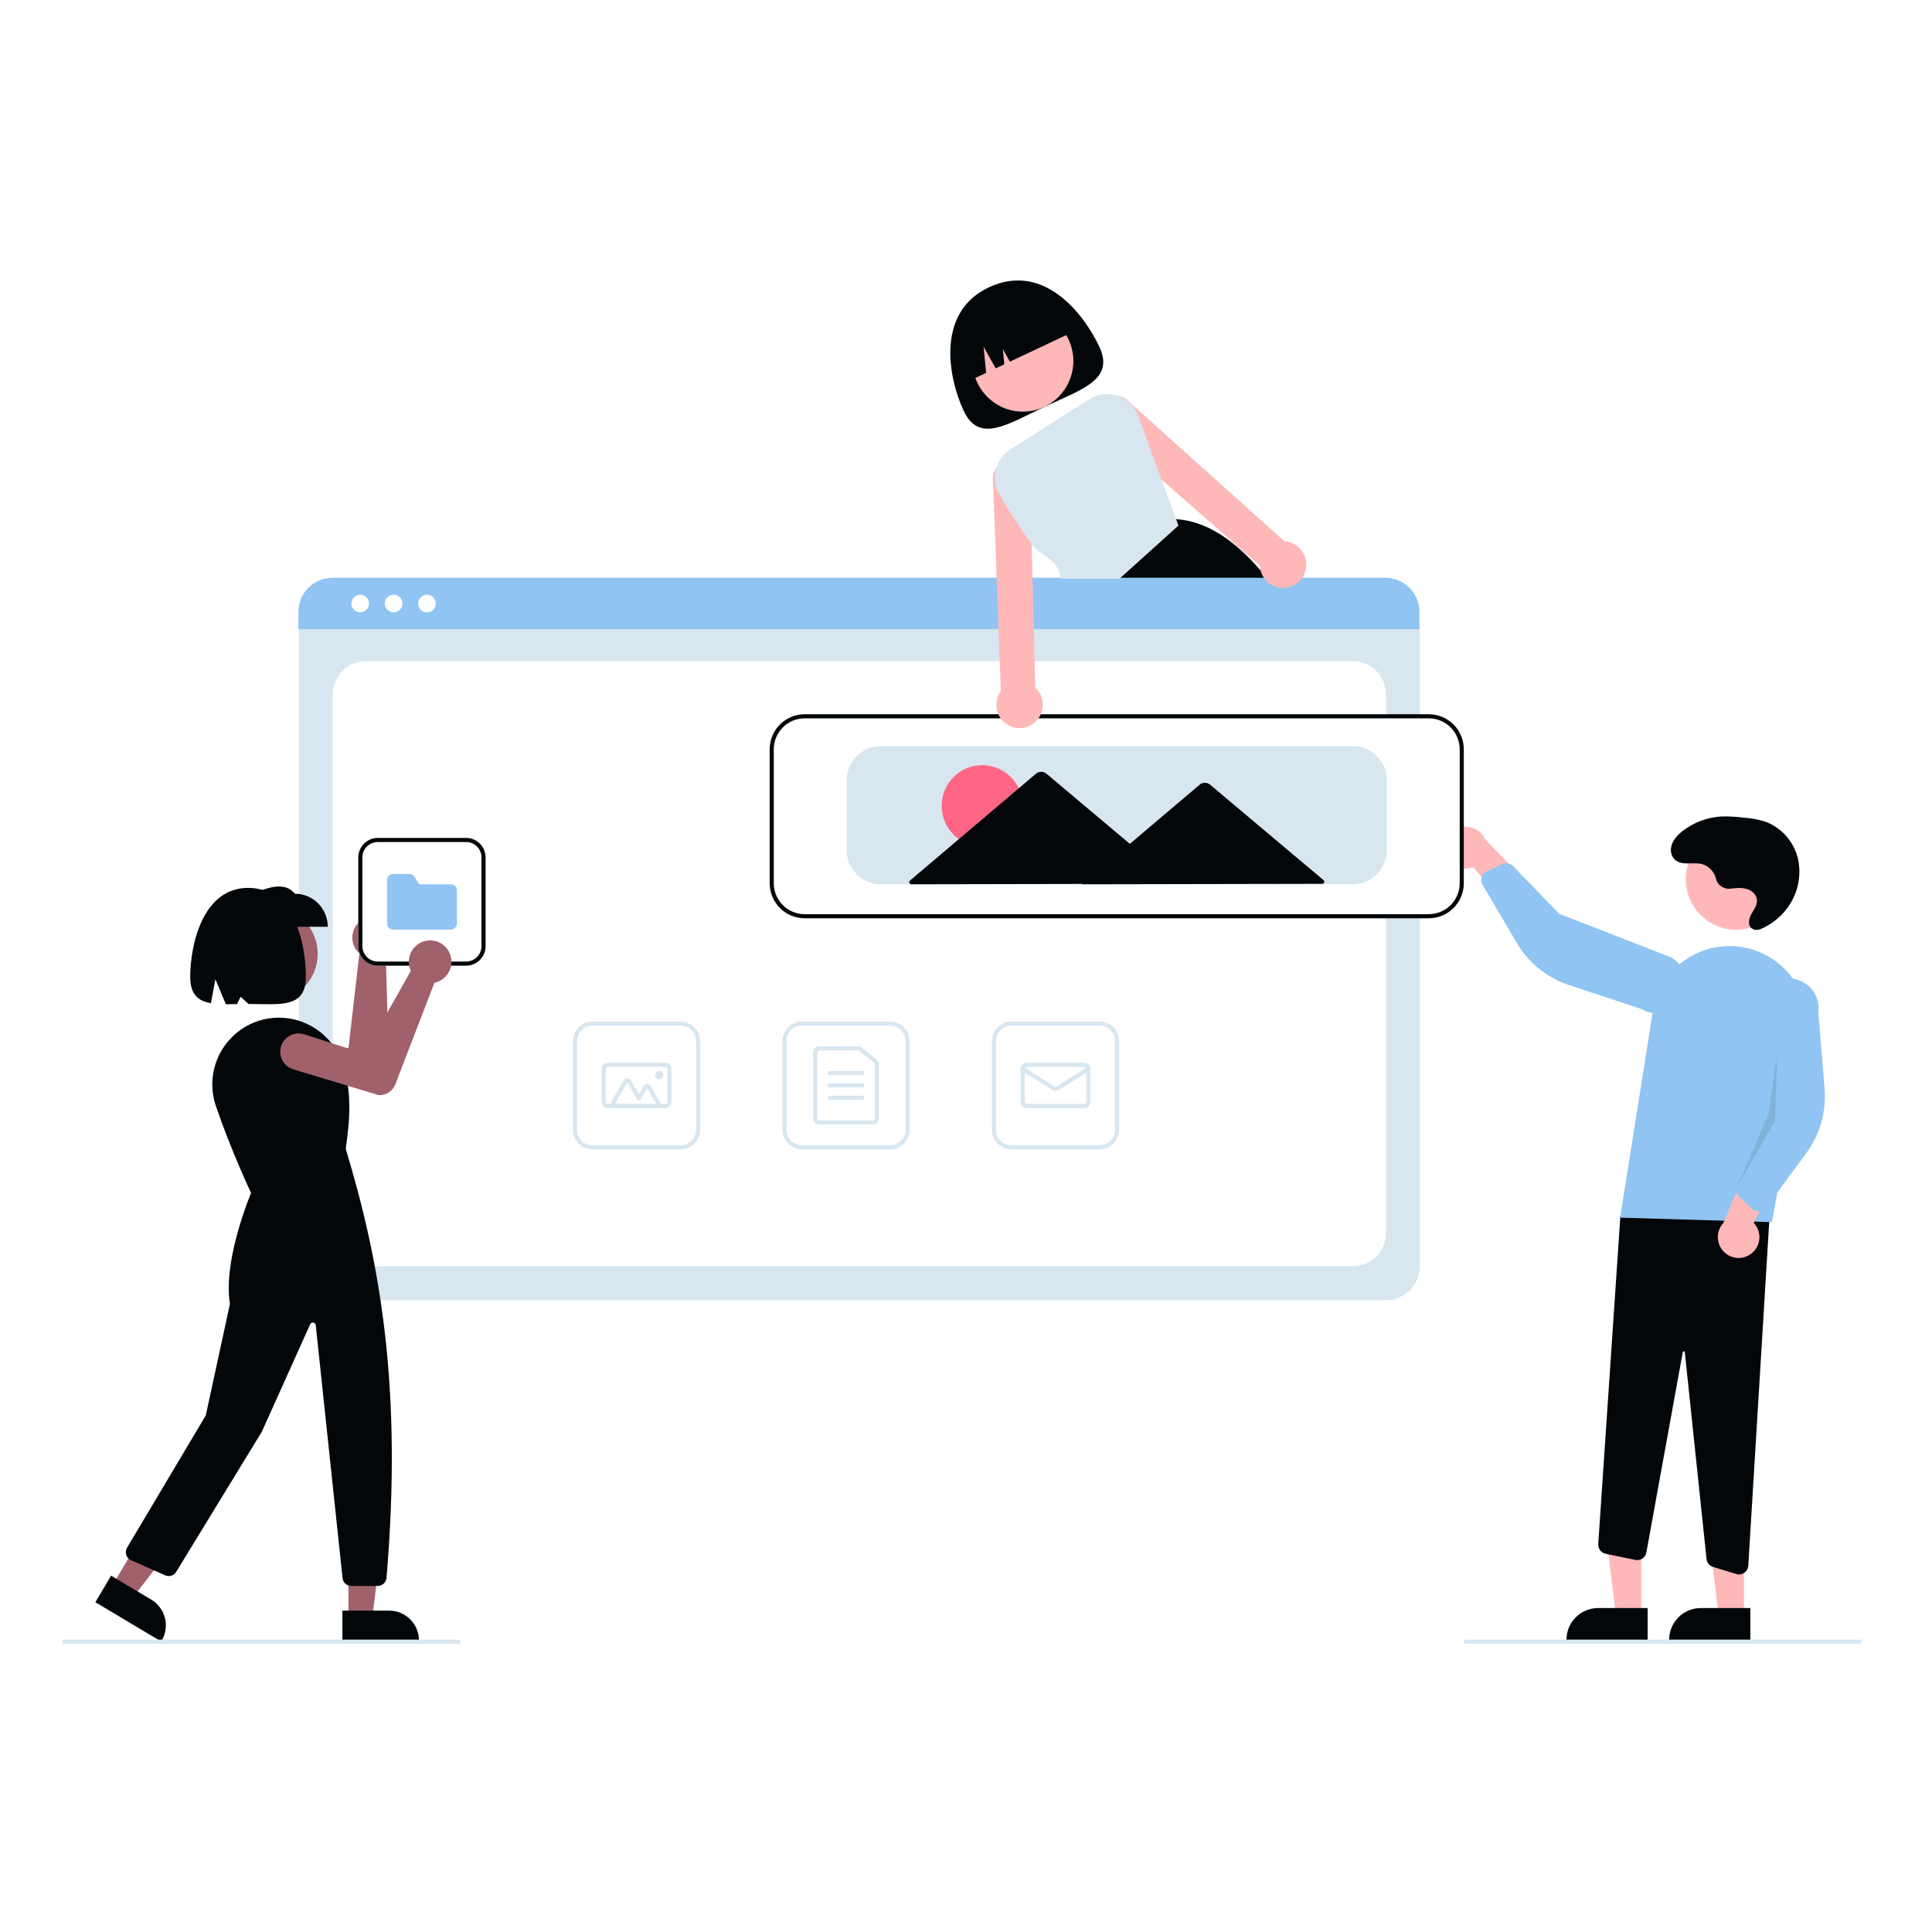 <svg width="248" height="248" viewBox="0 0 248 248" fill="none" xmlns="http://www.w3.org/2000/svg">
<rect width="248" height="248" fill="white"/>
<g clip-path="url(#clip0_33_208)">
<path d="M141.119 44.517C143.1 48.749 138.901 49.948 134.092 52.216C129.282 54.484 125.683 56.963 123.702 52.731C121.72 48.499 120.113 40.1 126.917 36.891C133.955 33.572 139.137 40.286 141.119 44.517Z" fill="#040709"/>
<path d="M131.306 52.839C134.882 52.839 137.78 49.93 137.78 46.342C137.78 42.753 134.882 39.844 131.306 39.844C127.73 39.844 124.831 42.753 124.831 46.342C124.831 49.93 127.73 52.839 131.306 52.839Z" fill="#FFB8B8"/>
<path d="M163.383 75.158C163.159 74.865 162.935 74.576 162.708 74.296C162.415 73.931 162.121 73.577 161.825 73.235C158.469 69.349 154.9 66.901 150.969 66.639H150.964L150.906 66.634L143.074 74.296L140.411 76.899L140.469 77.042L141.906 80.632H167.079C165.944 78.743 164.711 76.916 163.383 75.158Z" fill="#040709"/>
<path d="M124.265 48.958L126.583 47.864L126.26 44.509L127.81 47.286L128.917 46.763L128.729 44.806L129.633 46.426L137.865 42.544C137.091 40.893 135.696 39.618 133.986 38.999C132.276 38.38 130.391 38.468 128.746 39.244L127.553 39.807C125.908 40.582 124.637 41.982 124.021 43.699C123.404 45.415 123.492 47.306 124.265 48.958Z" fill="#040709"/>
<path d="M177.908 166.905H42.715C41.562 166.904 40.456 166.443 39.641 165.625C38.825 164.807 38.367 163.697 38.365 162.54V81.014C38.366 80.166 38.702 79.353 39.3 78.754C39.897 78.154 40.707 77.817 41.552 77.816H179.016C179.875 77.817 180.699 78.16 181.307 78.77C181.915 79.38 182.257 80.207 182.258 81.069V162.54C182.256 163.697 181.798 164.807 180.982 165.625C180.167 166.443 179.061 166.904 177.908 166.905Z" fill="#D8E6F0"/>
<path d="M46.933 162.54H173.69C174.809 162.54 175.882 162.094 176.673 161.3C177.464 160.506 177.908 159.429 177.908 158.307V89.111C177.908 87.989 177.464 86.912 176.673 86.118C175.882 85.324 174.809 84.878 173.69 84.878H46.933C45.814 84.878 44.742 85.324 43.95 86.118C43.16 86.912 42.715 87.989 42.715 89.111V158.307C42.715 159.429 43.16 160.506 43.95 161.3C44.742 162.094 45.814 162.54 46.933 162.54Z" fill="white"/>
<path d="M182.197 80.764H38.304V78.542C38.306 77.381 38.767 76.268 39.585 75.447C40.403 74.626 41.513 74.165 42.67 74.164H177.832C178.989 74.165 180.098 74.626 180.916 75.447C181.735 76.268 182.195 77.381 182.197 78.542V80.764Z" fill="#90C4F2"/>
<path d="M46.238 78.604C46.862 78.604 47.367 78.096 47.367 77.471C47.367 76.845 46.862 76.337 46.238 76.337C45.614 76.337 45.109 76.845 45.109 77.471C45.109 78.096 45.614 78.604 46.238 78.604Z" fill="white"/>
<path d="M50.524 78.604C51.148 78.604 51.653 78.096 51.653 77.471C51.653 76.845 51.148 76.337 50.524 76.337C49.9 76.337 49.395 76.845 49.395 77.471C49.395 78.096 49.9 78.604 50.524 78.604Z" fill="white"/>
<path d="M54.81 78.604C55.434 78.604 55.939 78.096 55.939 77.471C55.939 76.845 55.434 76.337 54.81 76.337C54.187 76.337 53.681 76.845 53.681 77.471C53.681 78.096 54.187 78.604 54.81 78.604Z" fill="white"/>
<path d="M114.267 147.533H102.931C102.267 147.533 101.631 147.268 101.161 146.796C100.692 146.325 100.428 145.686 100.427 145.02V133.644C100.428 132.978 100.692 132.339 101.161 131.868C101.631 131.396 102.267 131.131 102.931 131.131H114.267C114.931 131.131 115.567 131.396 116.037 131.868C116.506 132.339 116.77 132.978 116.771 133.644V145.02C116.77 145.686 116.506 146.325 116.037 146.796C115.567 147.268 114.931 147.533 114.267 147.533ZM102.931 131.66C102.407 131.66 101.904 131.87 101.534 132.242C101.163 132.614 100.955 133.118 100.954 133.644V145.02C100.955 145.546 101.163 146.051 101.534 146.423C101.904 146.794 102.407 147.004 102.931 147.004H114.267C114.791 147.004 115.293 146.794 115.664 146.423C116.035 146.051 116.243 145.546 116.244 145.02V133.644C116.243 133.118 116.035 132.614 115.664 132.242C115.293 131.87 114.791 131.66 114.267 131.66H102.931Z" fill="#D8E6F0"/>
<path d="M112.026 144.359H105.172C104.962 144.358 104.761 144.275 104.613 144.126C104.465 143.977 104.381 143.775 104.381 143.565V135.099C104.381 134.889 104.465 134.687 104.613 134.538C104.761 134.389 104.962 134.306 105.172 134.305H110.138C110.318 134.306 110.493 134.367 110.634 134.48L112.521 136.003C112.614 136.077 112.688 136.171 112.739 136.278C112.791 136.385 112.817 136.503 112.817 136.621V143.565C112.816 143.775 112.733 143.977 112.585 144.126C112.437 144.275 112.236 144.358 112.026 144.359ZM105.172 134.835C105.102 134.835 105.035 134.863 104.986 134.912C104.936 134.962 104.908 135.029 104.908 135.099V143.565C104.908 143.635 104.936 143.702 104.986 143.752C105.035 143.802 105.102 143.829 105.172 143.83H112.026C112.096 143.829 112.163 143.802 112.212 143.752C112.262 143.702 112.289 143.635 112.289 143.565V136.621C112.29 136.582 112.281 136.543 112.264 136.507C112.247 136.471 112.222 136.44 112.191 136.415L110.303 134.893C110.256 134.855 110.198 134.835 110.138 134.835H105.172Z" fill="#D8E6F0"/>
<path d="M110.708 138.009H106.49C106.42 138.009 106.353 137.981 106.304 137.932C106.254 137.882 106.226 137.815 106.226 137.745C106.226 137.675 106.254 137.607 106.304 137.558C106.353 137.508 106.42 137.48 106.49 137.48H110.708C110.778 137.48 110.845 137.508 110.894 137.558C110.944 137.607 110.971 137.675 110.971 137.745C110.971 137.815 110.944 137.882 110.894 137.932C110.845 137.981 110.778 138.009 110.708 138.009Z" fill="#D8E6F0"/>
<path d="M110.708 139.597H106.49C106.42 139.597 106.353 139.569 106.304 139.519C106.254 139.47 106.226 139.402 106.226 139.332C106.226 139.262 106.254 139.195 106.304 139.145C106.353 139.095 106.42 139.068 106.49 139.068H110.708C110.778 139.068 110.845 139.095 110.894 139.145C110.944 139.195 110.971 139.262 110.971 139.332C110.971 139.402 110.944 139.47 110.894 139.519C110.845 139.569 110.778 139.597 110.708 139.597Z" fill="#D8E6F0"/>
<path d="M110.708 141.184H106.49C106.42 141.184 106.353 141.156 106.304 141.106C106.254 141.057 106.226 140.99 106.226 140.919C106.226 140.849 106.254 140.782 106.304 140.732C106.353 140.683 106.42 140.655 106.49 140.655H110.708C110.778 140.655 110.845 140.683 110.894 140.732C110.944 140.782 110.971 140.849 110.971 140.919C110.971 140.99 110.944 141.057 110.894 141.106C110.845 141.156 110.778 141.184 110.708 141.184Z" fill="#D8E6F0"/>
<path d="M141.156 147.533H129.82C129.156 147.533 128.52 147.268 128.05 146.796C127.581 146.325 127.316 145.686 127.316 145.02V133.644C127.316 132.978 127.581 132.339 128.05 131.868C128.52 131.396 129.156 131.131 129.82 131.131H141.156C141.82 131.131 142.456 131.396 142.926 131.868C143.395 132.339 143.659 132.978 143.66 133.644V145.02C143.659 145.686 143.395 146.325 142.926 146.796C142.456 147.268 141.82 147.533 141.156 147.533ZM129.82 131.66C129.296 131.66 128.793 131.87 128.423 132.242C128.052 132.614 127.843 133.118 127.843 133.644V145.02C127.843 145.546 128.052 146.051 128.423 146.423C128.793 146.794 129.296 147.004 129.82 147.004H141.156C141.68 147.004 142.182 146.794 142.553 146.423C142.924 146.051 143.132 145.546 143.133 145.02V133.644C143.132 133.118 142.924 132.614 142.553 132.242C142.182 131.87 141.68 131.66 141.156 131.66H129.82Z" fill="#D8E6F0"/>
<path d="M139.178 142.242H131.797C131.588 142.242 131.386 142.158 131.238 142.01C131.09 141.861 131.007 141.659 131.006 141.449V137.216C131.007 137.005 131.09 136.803 131.238 136.655C131.386 136.506 131.588 136.422 131.797 136.422H139.178C139.388 136.422 139.589 136.506 139.737 136.655C139.886 136.803 139.969 137.005 139.969 137.216V141.449C139.969 141.659 139.886 141.861 139.737 142.01C139.589 142.158 139.388 142.242 139.178 142.242ZM131.797 136.951C131.727 136.951 131.66 136.979 131.611 137.029C131.561 137.078 131.534 137.145 131.534 137.216V141.449C131.534 141.519 131.561 141.586 131.611 141.636C131.66 141.685 131.727 141.713 131.797 141.713H139.178C139.248 141.713 139.315 141.685 139.365 141.636C139.414 141.586 139.442 141.519 139.442 141.449V137.216C139.442 137.145 139.414 137.078 139.365 137.029C139.315 136.979 139.248 136.951 139.178 136.951H131.797Z" fill="#D8E6F0"/>
<path d="M135.488 140.03C135.34 140.03 135.195 139.989 135.069 139.91L131.13 137.44C131.071 137.403 131.029 137.343 131.013 137.275C130.998 137.207 131.01 137.135 131.047 137.076C131.084 137.016 131.143 136.974 131.211 136.958C131.279 136.942 131.35 136.954 131.41 136.991L135.348 139.461C135.39 139.488 135.439 139.501 135.488 139.501C135.537 139.501 135.586 139.488 135.628 139.461L139.566 136.991C139.625 136.954 139.697 136.942 139.765 136.958C139.833 136.974 139.892 137.016 139.929 137.076C139.966 137.135 139.978 137.207 139.962 137.275C139.947 137.343 139.905 137.403 139.845 137.44L135.907 139.91C135.781 139.989 135.636 140.03 135.488 140.03Z" fill="#D8E6F0"/>
<path d="M87.378 147.533H76.042C75.378 147.533 74.742 147.268 74.272 146.796C73.803 146.325 73.539 145.686 73.538 145.02V133.644C73.539 132.978 73.803 132.339 74.272 131.868C74.742 131.396 75.378 131.131 76.042 131.131H87.378C88.042 131.131 88.678 131.396 89.148 131.868C89.617 132.339 89.881 132.978 89.882 133.644V145.02C89.881 145.686 89.617 146.325 89.148 146.796C88.678 147.268 88.042 147.533 87.378 147.533ZM76.042 131.66C75.518 131.66 75.016 131.87 74.645 132.242C74.274 132.614 74.066 133.118 74.065 133.644V145.02C74.066 145.546 74.274 146.051 74.645 146.423C75.016 146.794 75.518 147.004 76.042 147.004H87.378C87.902 147.004 88.404 146.794 88.775 146.423C89.146 146.051 89.354 145.546 89.355 145.02V133.644C89.354 133.118 89.146 132.614 88.775 132.242C88.404 131.87 87.902 131.66 87.378 131.66H76.042Z" fill="#D8E6F0"/>
<path d="M85.401 142.242H78.019C77.81 142.242 77.609 142.158 77.46 142.01C77.312 141.861 77.229 141.659 77.228 141.449V137.216C77.229 137.005 77.312 136.803 77.46 136.655C77.609 136.506 77.81 136.422 78.019 136.422H85.401C85.61 136.422 85.811 136.506 85.96 136.655C86.108 136.803 86.191 137.005 86.192 137.216V141.449C86.191 141.659 86.108 141.861 85.96 142.01C85.811 142.158 85.61 142.242 85.401 142.242ZM78.019 136.951C77.95 136.951 77.882 136.979 77.833 137.029C77.784 137.078 77.756 137.145 77.756 137.216V141.449C77.756 141.519 77.784 141.586 77.833 141.636C77.882 141.685 77.95 141.713 78.019 141.713H85.401C85.471 141.713 85.537 141.685 85.587 141.636C85.636 141.586 85.664 141.519 85.664 141.449V137.216C85.664 137.145 85.636 137.078 85.587 137.029C85.537 136.979 85.471 136.951 85.401 136.951H78.019Z" fill="#D8E6F0"/>
<path d="M84.231 142.242H78.926C78.833 142.242 78.742 142.218 78.662 142.171C78.582 142.125 78.515 142.058 78.469 141.978C78.423 141.897 78.398 141.806 78.398 141.713C78.398 141.62 78.423 141.529 78.469 141.449L80.067 138.671C80.113 138.59 80.18 138.523 80.26 138.477C80.34 138.431 80.431 138.406 80.524 138.406C80.616 138.406 80.707 138.431 80.787 138.477C80.868 138.523 80.934 138.59 80.98 138.671L82.012 140.465L82.61 139.425C82.657 139.345 82.723 139.278 82.803 139.232C82.883 139.185 82.974 139.161 83.067 139.161C83.159 139.161 83.25 139.185 83.331 139.232C83.411 139.278 83.477 139.345 83.524 139.425L84.687 141.449C84.734 141.529 84.758 141.62 84.758 141.713C84.758 141.806 84.734 141.897 84.687 141.978C84.641 142.058 84.575 142.125 84.494 142.171C84.414 142.218 84.323 142.242 84.231 142.242ZM84.231 141.713L83.067 139.69L82.241 141.126C82.218 141.166 82.184 141.2 82.144 141.223C82.104 141.246 82.059 141.258 82.012 141.258C81.966 141.258 81.921 141.246 81.881 141.223C81.841 141.2 81.807 141.166 81.784 141.126L80.524 138.935L78.926 141.713H84.231Z" fill="#D8E6F0"/>
<path d="M84.61 138.538C84.901 138.538 85.137 138.301 85.137 138.009C85.137 137.717 84.901 137.48 84.61 137.48C84.319 137.48 84.082 137.717 84.082 138.009C84.082 138.301 84.319 138.538 84.61 138.538Z" fill="#D8E6F0"/>
<path d="M210.675 207.475L207.443 207.475L205.906 194.964L210.676 194.965L210.675 207.475Z" fill="#FFB8B8"/>
<path d="M211.499 210.619L201.078 210.619V210.487C201.078 209.952 201.183 209.423 201.387 208.929C201.591 208.435 201.89 207.986 202.266 207.608C202.643 207.23 203.09 206.93 203.582 206.726C204.075 206.521 204.602 206.416 205.135 206.416H205.135L211.5 206.416L211.499 210.619Z" fill="#040709"/>
<path d="M223.856 207.475L220.624 207.475L219.087 194.964L223.857 194.965L223.856 207.475Z" fill="#FFB8B8"/>
<path d="M224.68 210.619L214.259 210.619V210.487C214.259 209.952 214.364 209.423 214.568 208.929C214.772 208.435 215.071 207.986 215.447 207.608C215.824 207.23 216.271 206.93 216.763 206.726C217.255 206.521 217.783 206.416 218.316 206.416H218.316L224.681 206.416L224.68 210.619Z" fill="#040709"/>
<path d="M222.887 202.052L219.894 201.138C219.671 201.07 219.473 200.938 219.324 200.757C219.176 200.577 219.084 200.357 219.059 200.124L216.269 173.582C216.267 173.549 216.252 173.519 216.229 173.497C216.206 173.476 216.175 173.463 216.143 173.463C216.111 173.46 216.079 173.47 216.053 173.49C216.028 173.51 216.012 173.539 216.008 173.572L211.334 199.287C211.305 199.443 211.246 199.591 211.16 199.724C211.073 199.857 210.961 199.971 210.83 200.06C210.699 200.148 210.552 200.21 210.397 200.241C210.242 200.272 210.082 200.271 209.928 200.239L206.102 199.448C205.822 199.389 205.572 199.231 205.398 199.002C205.225 198.773 205.139 198.489 205.158 198.202L208.001 156.054L227.281 153.966L224.417 200.985C224.398 201.288 224.265 201.571 224.046 201.779C223.826 201.987 223.536 202.103 223.234 202.104C223.117 202.104 223 202.086 222.887 202.052Z" fill="#040709"/>
<path d="M222.869 119.349C226.445 119.349 229.344 116.44 229.344 112.852C229.344 109.263 226.445 106.354 222.869 106.354C219.293 106.354 216.394 109.263 216.394 112.852C216.394 116.44 219.293 119.349 222.869 119.349Z" fill="#FFB8B8"/>
<path d="M207.971 156.301L212.152 129.884C212.374 128.48 212.892 127.139 213.671 125.951C214.45 124.763 215.472 123.755 216.669 122.994C217.866 122.233 219.211 121.737 220.614 121.538C222.017 121.34 223.447 121.443 224.807 121.842C227.185 122.532 229.222 124.088 230.518 126.204C231.815 128.32 232.279 130.846 231.819 133.287L227.446 156.879L207.971 156.301Z" fill="#90C4F2"/>
<path d="M224.656 161.028C224.98 160.814 225.252 160.531 225.455 160.199C225.658 159.868 225.786 159.496 225.829 159.109C225.873 158.723 225.832 158.331 225.709 157.963C225.586 157.594 225.384 157.257 225.117 156.975L229.439 148.575L224.572 149.096L221.213 156.993C220.771 157.474 220.52 158.102 220.509 158.757C220.497 159.411 220.725 160.048 221.149 160.545C221.573 161.043 222.165 161.366 222.811 161.455C223.458 161.544 224.114 161.392 224.656 161.028Z" fill="#FFB8B8"/>
<path d="M225.582 155.493C225.343 155.459 225.12 155.353 224.942 155.189L223.288 153.655C223.11 153.489 222.986 153.271 222.935 153.032C222.883 152.793 222.906 152.544 223.001 152.318L226.306 144.456L225.837 128.921C225.904 128.421 226.069 127.94 226.322 127.505C226.575 127.069 226.911 126.688 227.31 126.383C227.71 126.078 228.166 125.855 228.651 125.727C229.137 125.598 229.643 125.567 230.14 125.635C230.638 125.704 231.117 125.869 231.551 126.123C231.984 126.378 232.364 126.715 232.668 127.116C232.971 127.518 233.193 127.975 233.32 128.463C233.448 128.95 233.478 129.458 233.41 129.957L234.211 139.723C234.455 142.687 233.618 145.639 231.855 148.029L226.701 155.022C226.602 155.157 226.476 155.269 226.331 155.351C226.185 155.433 226.025 155.484 225.859 155.499C225.767 155.508 225.674 155.506 225.582 155.493Z" fill="#90C4F2"/>
<path d="M185.583 109.311C185.654 109.694 185.807 110.056 186.032 110.372C186.257 110.689 186.549 110.952 186.886 111.143C187.224 111.335 187.599 111.449 187.985 111.479C188.372 111.509 188.76 111.454 189.123 111.317L195.145 118.587L196.565 113.885L190.628 107.702C190.358 107.106 189.88 106.63 189.284 106.364C188.688 106.097 188.015 106.06 187.394 106.258C186.772 106.456 186.244 106.877 185.91 107.439C185.577 108.002 185.46 108.668 185.583 109.311Z" fill="#FFB8B8"/>
<path d="M190.301 112.325C190.425 112.117 190.61 111.952 190.83 111.852L192.882 110.922C193.104 110.822 193.352 110.792 193.591 110.838C193.831 110.884 194.05 111.002 194.221 111.177L200.146 117.297L214.584 122.921C215.016 123.178 215.393 123.517 215.694 123.921C215.995 124.324 216.214 124.783 216.338 125.272C216.462 125.76 216.49 126.268 216.418 126.767C216.346 127.266 216.177 127.746 215.921 128.179C215.664 128.612 215.325 128.991 214.923 129.292C214.521 129.594 214.063 129.813 213.576 129.937C213.089 130.061 212.583 130.088 212.086 130.015C211.589 129.943 211.111 129.773 210.68 129.515L201.407 126.448C198.592 125.518 196.21 123.593 194.703 121.032L190.296 113.542C190.212 113.398 190.158 113.238 190.139 113.072C190.121 112.906 190.137 112.737 190.187 112.578C190.215 112.489 190.253 112.404 190.301 112.325Z" fill="#90C4F2"/>
<path opacity="0.1" d="M228.121 135.383L227.857 143.849L223.001 152.318L227.056 142.88L228.121 135.383Z" fill="#040709"/>
<path d="M222.127 114.073C221.72 114.126 221.308 114.029 220.968 113.8C220.627 113.571 220.38 113.226 220.274 112.829C220.171 112.371 219.946 111.95 219.624 111.611C219.301 111.272 218.892 111.028 218.441 110.904C217.254 110.632 215.802 111.193 214.932 110.29C214.745 110.084 214.611 109.836 214.538 109.567C214.466 109.299 214.459 109.017 214.516 108.744C214.677 107.867 215.302 107.204 215.983 106.673C217.416 105.563 219.149 104.913 220.956 104.808C221.892 104.781 222.828 104.828 223.756 104.948C224.728 105.009 225.689 105.186 226.62 105.473C227.68 105.875 228.623 106.538 229.36 107.402C230.097 108.266 230.606 109.302 230.838 110.415C231.051 111.532 231.018 112.682 230.743 113.784C230.467 114.887 229.955 115.916 229.242 116.799C228.388 117.866 227.288 118.707 226.036 119.249C225.738 119.39 225.396 119.407 225.085 119.297C224.306 118.986 224.433 118.017 224.789 117.37C225.169 116.679 225.754 116.009 225.448 115.167C225.295 114.777 225.001 114.459 224.624 114.276C223.849 113.88 222.982 113.974 222.149 114.07L222.127 114.073Z" fill="#040709"/>
<path d="M183.419 117.742H103.28C102.127 117.741 101.021 117.281 100.206 116.462C99.39 115.644 98.931 114.534 98.93 113.377V96.18C98.931 95.023 99.39 93.913 100.206 93.095C101.021 92.277 102.127 91.817 103.28 91.815H183.419C184.573 91.817 185.678 92.277 186.494 93.095C187.309 93.914 187.768 95.023 187.769 96.18V113.377C187.768 114.534 187.309 115.644 186.494 116.462C185.678 117.281 184.573 117.741 183.419 117.742Z" fill="white"/>
<path d="M183.419 117.874H103.28C102.092 117.873 100.953 117.399 100.112 116.556C99.272 115.713 98.8 114.569 98.798 113.377V96.18C98.8 94.988 99.272 93.845 100.112 93.002C100.953 92.159 102.092 91.684 103.28 91.683H183.419C184.608 91.684 185.747 92.159 186.587 93.002C187.427 93.845 187.9 94.988 187.901 96.18V113.377C187.9 114.569 187.427 115.713 186.587 116.556C185.747 117.399 184.608 117.873 183.419 117.874ZM103.28 92.212C102.231 92.213 101.226 92.632 100.485 93.376C99.744 94.12 99.327 95.128 99.326 96.18V113.377C99.327 114.429 99.744 115.438 100.485 116.182C101.226 116.926 102.231 117.344 103.28 117.345H183.419C184.468 117.344 185.473 116.926 186.214 116.182C186.955 115.438 187.372 114.429 187.374 113.377V96.18C187.372 95.128 186.955 94.12 186.214 93.376C185.473 92.632 184.468 92.213 183.419 92.212H103.28Z" fill="#040709"/>
<path d="M173.666 113.509H113.034C111.88 113.508 110.775 113.048 109.959 112.229C109.144 111.411 108.685 110.301 108.684 109.144V100.149C108.685 98.992 109.144 97.882 109.959 97.064C110.775 96.245 111.88 95.785 113.034 95.784H173.666C174.819 95.785 175.924 96.245 176.74 97.064C177.555 97.882 178.014 98.992 178.015 100.149V109.144C178.014 110.301 177.555 111.411 176.74 112.229C175.924 113.048 174.819 113.508 173.666 113.509Z" fill="#D8E6F0"/>
<path d="M126.081 108.661C128.954 108.661 131.283 106.324 131.283 103.441C131.283 100.557 128.954 98.22 126.081 98.22C123.209 98.22 120.88 100.557 120.88 103.441C120.88 106.324 123.209 108.661 126.081 108.661Z" fill="#FF6584"/>
<path d="M169.898 112.982L162.555 106.802L155.34 100.729C155.149 100.569 154.909 100.481 154.66 100.482C154.411 100.482 154.171 100.571 153.981 100.732L146.789 106.833L145.032 108.323L142.383 106.094L134.333 99.318C134.143 99.158 133.902 99.07 133.654 99.071C133.405 99.071 133.165 99.16 132.975 99.321L124.951 106.127L116.801 113.041C116.759 113.076 116.73 113.123 116.716 113.176C116.702 113.228 116.705 113.284 116.723 113.334C116.742 113.385 116.776 113.429 116.82 113.46C116.865 113.491 116.917 113.508 116.971 113.508L133.681 113.476L138.97 113.465L138.919 113.509L154.685 113.479L169.729 113.45C169.783 113.45 169.836 113.433 169.88 113.402C169.924 113.37 169.958 113.326 169.976 113.275C169.995 113.224 169.997 113.169 169.983 113.116C169.969 113.064 169.939 113.017 169.898 112.982Z" fill="#040709"/>
<path d="M238.736 211H188.122C188.052 211 187.985 210.972 187.935 210.923C187.886 210.873 187.858 210.806 187.858 210.735C187.858 210.665 187.886 210.598 187.935 210.548C187.985 210.499 188.052 210.471 188.122 210.471H238.736C238.806 210.471 238.873 210.499 238.923 210.548C238.972 210.598 239 210.665 239 210.735C239 210.806 238.972 210.873 238.923 210.923C238.873 210.972 238.806 211 238.736 211Z" fill="#D8E6F0"/>
<path d="M167.239 70.899C167.029 70.555 166.751 70.259 166.422 70.027C166.094 69.795 165.721 69.632 165.328 69.55C165.184 69.519 165.038 69.501 164.891 69.494L144.806 51.472C144.411 51.065 143.885 50.813 143.321 50.761C143.21 50.748 143.098 50.744 142.987 50.75C142.523 50.771 142.076 50.927 141.7 51.199C141.323 51.471 141.034 51.848 140.867 52.282C140.701 52.717 140.664 53.191 140.761 53.646C140.859 54.101 141.086 54.518 141.416 54.845L149.105 61.573L161.732 72.618C161.743 72.826 161.774 73.033 161.825 73.235C161.976 73.82 162.301 74.345 162.756 74.74C163.211 75.136 163.775 75.383 164.374 75.449C164.92 75.513 165.473 75.422 165.969 75.185C166.362 75 166.711 74.732 166.992 74.399C167.021 74.365 167.047 74.333 167.073 74.296C167.442 73.814 167.655 73.23 167.685 72.623C167.715 72.016 167.559 71.415 167.239 70.899Z" fill="#FFB8B8"/>
<path d="M132.885 88.267L132.698 80.632L132.539 74.296L132.431 69.862L132.218 61.219C132.176 60.756 132 60.315 131.713 59.951C131.425 59.587 131.038 59.314 130.599 59.167C130.16 59.02 129.687 59.004 129.239 59.122C128.791 59.239 128.387 59.485 128.076 59.83C128.003 59.908 127.937 59.993 127.879 60.084C127.554 60.55 127.408 61.118 127.467 61.684L127.937 74.296L128.171 80.632L128.472 88.714C128.385 88.833 128.307 88.958 128.237 89.088C128.05 89.444 127.936 89.835 127.904 90.237C127.872 90.64 127.922 91.044 128.05 91.426C128.184 91.827 128.401 92.195 128.687 92.505C128.973 92.816 129.321 93.062 129.708 93.228C130.096 93.394 130.514 93.475 130.935 93.467C131.356 93.459 131.771 93.361 132.152 93.18C132.594 92.97 132.978 92.654 133.27 92.26C133.562 91.866 133.752 91.406 133.825 90.92C133.897 90.434 133.849 89.938 133.685 89.476C133.521 89.013 133.247 88.598 132.885 88.267Z" fill="#FFB8B8"/>
<path d="M150.969 66.639L149.105 61.573L146.089 53.366C145.872 52.769 145.523 52.229 145.069 51.786C144.615 51.342 144.067 51.007 143.466 50.805C143.419 50.79 143.369 50.774 143.321 50.76C142.739 50.583 142.126 50.534 141.524 50.618C140.921 50.701 140.344 50.914 139.831 51.242L129.674 57.708C128.744 58.299 128.079 59.229 127.82 60.303C127.56 61.377 127.727 62.509 128.285 63.462C129.555 65.666 130.939 67.802 132.431 69.862C133.615 71.478 135.819 71.65 136.201 74.296H143.69L151.272 67.465L150.969 66.639Z" fill="#D8E6F0"/>
<path d="M34.669 128.558C38.042 128.558 40.777 125.813 40.777 122.427C40.777 119.042 38.042 116.297 34.669 116.297C31.295 116.297 28.56 119.042 28.56 122.427C28.56 125.813 31.295 128.558 34.669 128.558Z" fill="#A0616A"/>
<path d="M49.665 118.208C49.725 118.256 49.784 118.307 49.84 118.361C50.121 118.626 50.342 118.948 50.49 119.305C50.638 119.662 50.709 120.047 50.699 120.433C50.689 120.82 50.597 121.2 50.43 121.549C50.263 121.898 50.025 122.207 49.73 122.457C49.661 122.515 49.59 122.569 49.516 122.619L49.929 136.626C49.941 137.085 49.805 137.535 49.542 137.91C49.278 138.285 48.901 138.565 48.467 138.708L48.442 138.713L37.109 139.924C36.801 139.957 36.49 139.928 36.193 139.84C35.896 139.751 35.619 139.604 35.379 139.408C35.139 139.211 34.94 138.969 34.794 138.695C34.647 138.421 34.557 138.121 34.527 137.811C34.497 137.502 34.528 137.189 34.619 136.892C34.71 136.595 34.859 136.319 35.057 136.079C35.255 135.84 35.498 135.643 35.772 135.498C36.047 135.354 36.347 135.265 36.656 135.238L44.734 134.524L46.131 122.394C46.039 122.313 45.954 122.225 45.875 122.132C45.437 121.612 45.207 120.946 45.23 120.266C45.253 119.585 45.528 118.937 46 118.448C46.472 117.959 47.109 117.664 47.786 117.619C48.464 117.575 49.133 117.784 49.665 118.208Z" fill="#A0616A"/>
<path d="M44.729 207.746H47.778L49.229 195.943H44.729L44.729 207.746Z" fill="#A0616A"/>
<path d="M43.952 206.747L49.956 206.747C50.459 206.747 50.957 206.846 51.421 207.039C51.885 207.232 52.307 207.515 52.662 207.872C53.018 208.228 53.3 208.652 53.492 209.118C53.684 209.584 53.783 210.083 53.783 210.587V210.712L43.952 210.712L43.952 206.747Z" fill="#040709"/>
<path d="M14.423 203.515L17.043 205.081L24.307 195.684L20.44 193.374L14.423 203.515Z" fill="#A0616A"/>
<path d="M14.264 202.258L19.424 205.341C19.855 205.599 20.233 205.94 20.533 206.344C20.834 206.748 21.052 207.208 21.175 207.696C21.299 208.185 21.325 208.694 21.253 209.193C21.181 209.692 21.011 210.172 20.754 210.605L20.691 210.712L12.243 205.665L14.264 202.258Z" fill="#040709"/>
<path d="M48.498 203.577H45.084C44.807 203.578 44.54 203.475 44.335 203.29C44.129 203.104 43.999 202.849 43.971 202.573L40.529 170.101C40.52 170.02 40.485 169.943 40.428 169.883C40.372 169.824 40.298 169.784 40.217 169.771C40.136 169.758 40.053 169.772 39.981 169.811C39.909 169.85 39.851 169.912 39.818 169.987L33.608 183.786L22.614 201.777C22.472 202.008 22.252 202.179 21.994 202.26C21.736 202.341 21.457 202.326 21.209 202.218L16.818 200.278C16.672 200.214 16.542 200.12 16.436 200.001C16.33 199.883 16.25 199.743 16.202 199.592C16.154 199.44 16.138 199.28 16.157 199.121C16.175 198.963 16.226 198.811 16.308 198.674L26.414 181.691L29.513 167.382C28.538 161.177 32.718 151.952 32.76 151.859L32.781 151.814L44.292 147.298L44.35 147.369C48.89 162.321 51.656 178.411 49.614 202.548C49.588 202.828 49.46 203.089 49.254 203.279C49.047 203.469 48.778 203.576 48.498 203.577Z" fill="#040709"/>
<path d="M32.317 153.326L32.263 153.213C32.238 153.159 29.678 147.741 27.705 141.95C27.326 140.83 27.182 139.644 27.284 138.465C27.386 137.287 27.73 136.143 28.295 135.105C28.868 134.056 29.651 133.139 30.595 132.41C31.54 131.681 32.625 131.157 33.782 130.871C35.79 130.388 37.904 130.645 39.739 131.595C41.575 132.545 43.008 134.126 43.78 136.048C45.345 139.976 44.846 144.169 44.377 147.466L44.367 147.532L44.308 147.561L32.317 153.326Z" fill="#040709"/>
<path d="M42.075 118.965H32.376V114.721C34.504 113.873 36.588 113.151 37.847 114.721C38.968 114.721 40.044 115.168 40.837 115.964C41.63 116.76 42.075 117.839 42.075 118.965Z" fill="#040709"/>
<path d="M31.838 113.973C26.04 113.973 24.417 121.267 24.417 125.382C24.417 127.677 25.451 128.498 27.076 128.775L27.65 125.704L28.994 128.908C29.451 128.91 29.93 128.901 30.428 128.892L30.883 127.95L31.9 128.875C35.97 128.881 39.26 129.476 39.26 125.382C39.26 121.267 37.837 113.973 31.838 113.973Z" fill="#040709"/>
<path d="M58.878 211H8.264C8.194 211 8.127 210.972 8.077 210.923C8.028 210.873 8 210.806 8 210.735C8 210.665 8.028 210.598 8.077 210.548C8.127 210.499 8.194 210.471 8.264 210.471H58.878C58.948 210.471 59.015 210.499 59.065 210.548C59.114 210.598 59.142 210.665 59.142 210.735C59.142 210.806 59.114 210.873 59.065 210.923C59.015 210.972 58.948 211 58.878 211Z" fill="#D8E6F0"/>
<path d="M59.83 123.959H48.494C47.83 123.959 47.194 123.694 46.724 123.222C46.255 122.751 45.991 122.112 45.99 121.446V110.07C45.991 109.404 46.255 108.765 46.724 108.294C47.194 107.822 47.83 107.557 48.494 107.557H59.83C60.494 107.557 61.13 107.822 61.6 108.294C62.069 108.765 62.333 109.404 62.334 110.07V121.446C62.333 122.112 62.069 122.751 61.6 123.222C61.13 123.694 60.494 123.959 59.83 123.959Z" fill="white"/>
<path d="M59.83 123.959H48.494C47.83 123.959 47.194 123.694 46.724 123.222C46.255 122.751 45.991 122.112 45.99 121.446V110.07C45.991 109.404 46.255 108.765 46.724 108.294C47.194 107.822 47.83 107.557 48.494 107.557H59.83C60.494 107.557 61.13 107.822 61.6 108.294C62.069 108.765 62.333 109.404 62.334 110.07V121.446C62.333 122.112 62.069 122.751 61.6 123.222C61.13 123.694 60.494 123.959 59.83 123.959ZM48.494 108.086C47.97 108.086 47.468 108.296 47.097 108.668C46.726 109.039 46.518 109.544 46.517 110.07V121.446C46.518 121.972 46.726 122.476 47.097 122.848C47.468 123.22 47.97 123.43 48.494 123.43H59.83C60.354 123.43 60.856 123.22 61.227 122.848C61.598 122.476 61.806 121.972 61.807 121.446V110.07C61.806 109.544 61.598 109.039 61.227 108.668C60.856 108.296 60.354 108.086 59.83 108.086H48.494Z" fill="#040709"/>
<path d="M57.853 119.33H50.471C50.262 119.329 50.061 119.246 49.912 119.097C49.764 118.948 49.681 118.746 49.681 118.536V112.98C49.681 112.77 49.764 112.568 49.912 112.419C50.061 112.27 50.262 112.187 50.471 112.186H52.549C52.684 112.186 52.818 112.22 52.935 112.287C53.053 112.353 53.152 112.448 53.223 112.564L53.802 113.509H57.853C58.062 113.509 58.263 113.593 58.412 113.742C58.56 113.891 58.643 114.092 58.644 114.303V118.536C58.643 118.746 58.56 118.948 58.412 119.097C58.263 119.246 58.062 119.329 57.853 119.33Z" fill="#90C4F2"/>
<path d="M57.613 122.136C57.65 122.204 57.684 122.274 57.715 122.345C57.871 122.699 57.951 123.082 57.949 123.469C57.947 123.856 57.864 124.238 57.705 124.59C57.546 124.943 57.314 125.258 57.026 125.514C56.737 125.77 56.398 125.962 56.029 126.078C55.944 126.105 55.857 126.127 55.769 126.144L50.734 139.215C50.568 139.642 50.268 140.004 49.881 140.247C49.493 140.49 49.038 140.601 48.582 140.564L48.557 140.559L37.644 137.262C37.347 137.172 37.071 137.024 36.832 136.827C36.592 136.63 36.394 136.387 36.249 136.112C36.103 135.838 36.014 135.537 35.985 135.227C35.956 134.917 35.988 134.605 36.08 134.308C36.172 134.011 36.322 133.736 36.521 133.497C36.72 133.259 36.964 133.062 37.239 132.919C37.514 132.775 37.814 132.688 38.123 132.662C38.432 132.635 38.742 132.671 39.038 132.766L46.759 135.254L52.737 124.618C52.684 124.508 52.639 124.394 52.602 124.277C52.4 123.627 52.445 122.924 52.73 122.306C53.014 121.688 53.517 121.198 54.142 120.931C54.766 120.664 55.467 120.64 56.109 120.862C56.75 121.085 57.286 121.539 57.613 122.136Z" fill="#A0616A"/>
</g>
<defs>
<clipPath id="clip0_33_208">
<rect width="231" height="175" fill="white" transform="translate(8 36)"/>
</clipPath>
</defs>
</svg>
